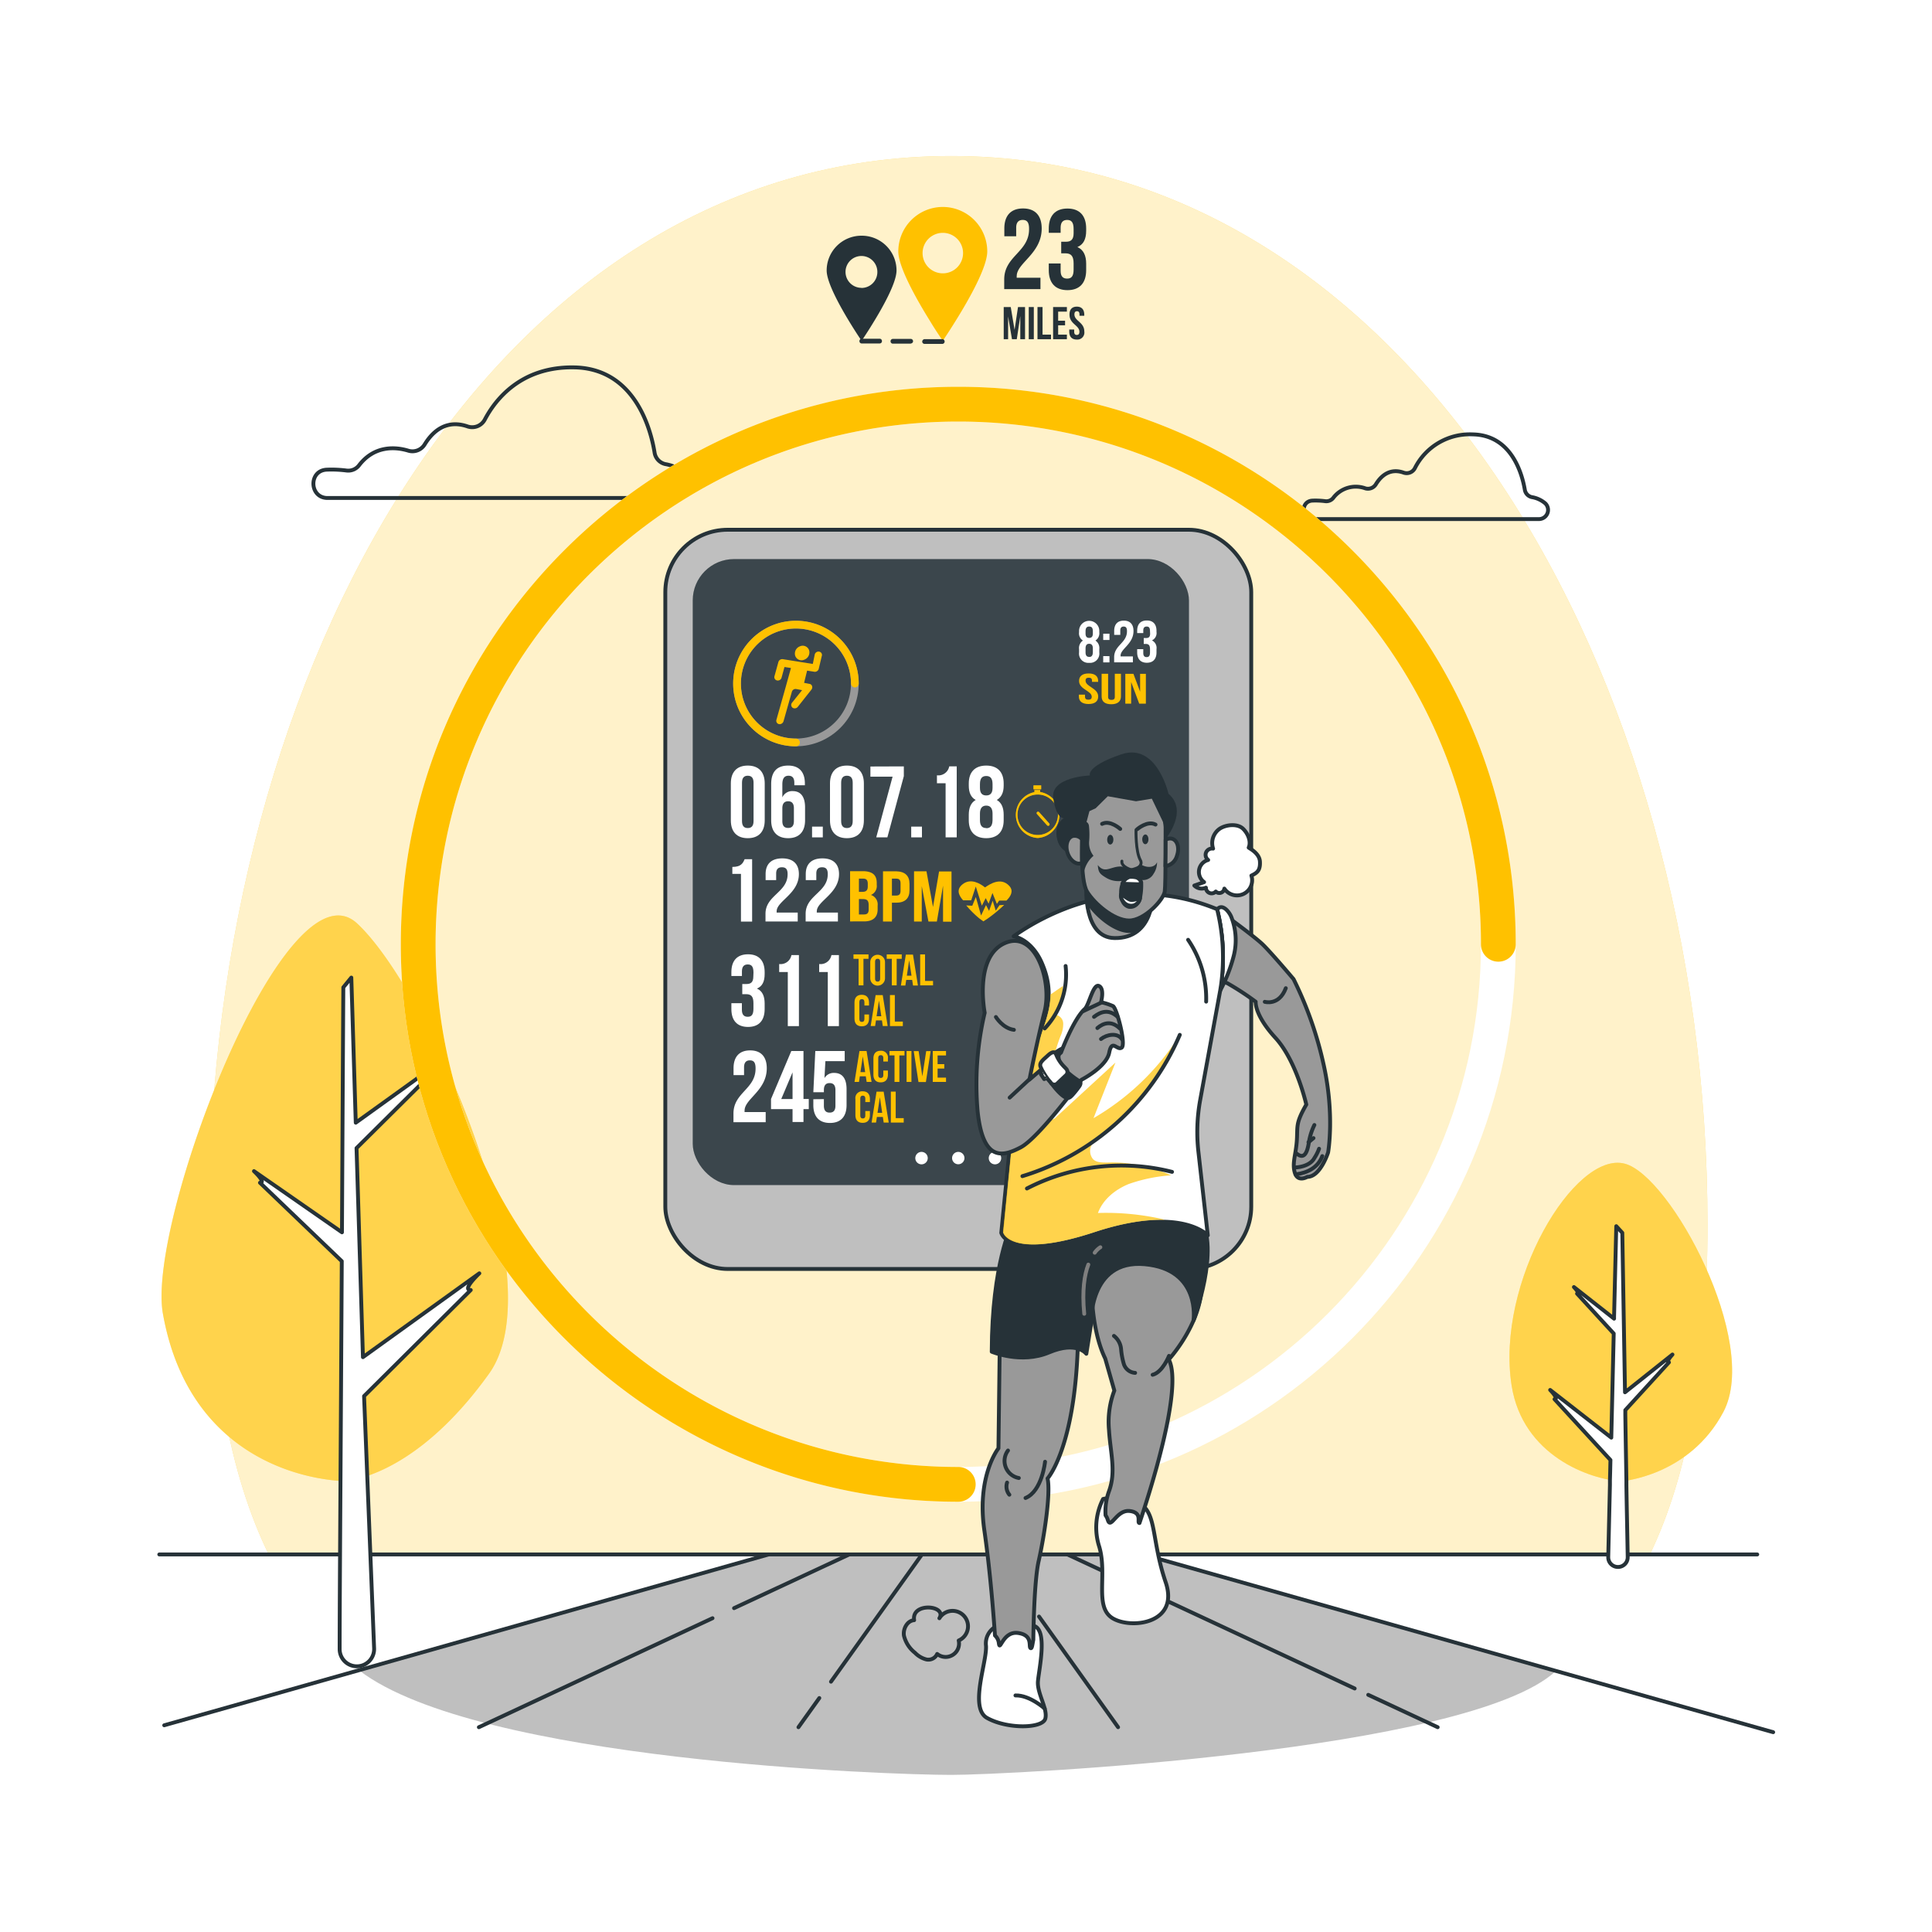 <svg class="animated" id="freepik_stories-fitness-tracker" xmlns="http://www.w3.org/2000/svg" viewBox="0 0 500 500" version="1.1" xmlns:xlink="http://www.w3.org/1999/xlink" xmlns:svgjs="http://svgjs.com/svgjs"><style>svg#freepik_stories-fitness-tracker:not(.animated) .animable {opacity: 0;}svg#freepik_stories-fitness-tracker.animated #freepik--Device--inject-70 {animation: 1.5s Infinite  linear heartbeat;animation-delay: 0s;}svg#freepik_stories-fitness-tracker.animated #freepik--Character--inject-70 {animation: 1.5s Infinite  linear floating;animation-delay: 0s;}            @keyframes heartbeat {                0% {                    transform: scale(1);                }                10% {                    transform: scale(1.1);                }                30% {                    transform: scale(1);                }                40% {                    transform: scale(1);                }                50% {                    transform: scale(1.1);                }                60% {                    transform: scale(1);                }                100% {                    transform: scale(1);                }            }                    @keyframes floating {                0% {                    opacity: 1;                    transform: translateY(0px);                }                50% {                    transform: translateY(-10px);                }                100% {                    opacity: 1;                    transform: translateY(0px);                }            }        </style><g id="freepik--background-simple--inject-70" class="animable" style="transform-origin: 248px 221.335px;"><g id="el1oq4ej0x8fa"><path d="M441.9,316.91c0,37.44-5.11,65-14.92,85.38H69.55c-10.08-20.64-15.45-48.74-15.45-87,0-142.69,73.72-274.91,192.09-274.91S441.9,174.22,441.9,316.91Z" style="fill: #FFC100; opacity: 0.7; transform-origin: 248px 221.335px;" class="animable" id="elu8fxbu0crst"></path></g><g id="elkhic8s1e9f"><path d="M441.9,316.91c0,37.44-5.11,65-14.92,85.38H69.55c-10.08-20.64-15.45-48.74-15.45-87,0-142.69,73.72-274.91,192.09-274.91S441.9,174.22,441.9,316.91Z" style="fill: rgb(255, 255, 255); opacity: 0.7; transform-origin: 248px 221.335px;" class="animable" id="elv1hkza9sgnp"></path></g></g><g id="freepik--Device--inject-70" class="animable animator-active" style="transform-origin: 248px 232.755px;"><rect x="172.18" y="137.1" width="151.64" height="191.31" rx="16.14" style="fill: rgb(191, 191, 191); stroke: rgb(38, 50, 56); stroke-miterlimit: 10; transform-origin: 248px 232.755px;" id="elqtmfb2931up" class="animable"></rect><rect x="179.28" y="144.69" width="128.42" height="162.01" rx="10.69" style="fill: rgb(38, 50, 56); transform-origin: 243.49px 225.695px;" id="eln80wy7b5kyk" class="animable"></rect><g id="elhg4v8s72elk"><rect x="179.28" y="144.69" width="128.42" height="162.01" rx="10.69" style="fill: rgb(255, 255, 255); opacity: 0.1; transform-origin: 243.49px 225.695px;" class="animable" id="elsyis01y3pxk"></rect></g><path d="M212.08,168.66a1,1,0,0,0-1.22.7l-.51,2.47-7.76-1.24a1.05,1.05,0,0,0-1.14.72l-1,3.63a.87.87,0,0,0,.61,1.15,1,1,0,0,0,1.21-.71l.75-2.76,1.68.26-1.36,4.9h0l-2.4,8.5a.87.87,0,0,0,.66,1.12.94.94,0,0,0,.55-.06,1.05,1.05,0,0,0,.63-.7l2.08-7.34h0l.06-.21a1,1,0,0,1,1.09-.78h0l1.57.3L205,181.83a.92.92,0,0,0,.12,1.33,1,1,0,0,0,1.35-.23l3.52-4.45a1,1,0,0,0,.18-.91.84.84,0,0,0-.66-.58l-1.41-.27.78-3.16,1.86.29a.92.92,0,0,0,.52-.06,1,1,0,0,0,.62-.66l.79-3.32A.87.87,0,0,0,212.08,168.66Z" style="fill: #FFC100; transform-origin: 206.561px 178.022px;" id="ele6z091khh4" class="animable"></path><path d="M208.16,170.72a2,2,0,0,0,1.23-2.45,1.74,1.74,0,0,0-2.37-1,2,2,0,0,0-1.22,2.45A1.73,1.73,0,0,0,208.16,170.72Z" style="fill: #FFC100; transform-origin: 207.595px 168.995px;" id="elej2h313l2n" class="animable"></path><circle cx="205.99" cy="176.9" r="15.24" style="fill: none; stroke: rgb(153, 153, 153); stroke-miterlimit: 10; stroke-width: 2px; transform-origin: 205.99px 176.9px;" id="el0t7o3u5clqy" class="animable"></circle><path d="M206,192.15a15.25,15.25,0,1,1,15.24-15.25" style="fill: none; stroke: #FFC100; stroke-linecap: round; stroke-linejoin: round; stroke-width: 2px; transform-origin: 205.99px 176.9px;" id="elrilipl9gh5g" class="animable"></path><path d="M271.26,213.71a.36.36,0,0,1-.27-.12l-2.61-2.91a.36.36,0,1,1,.54-.49l2.61,2.91a.36.36,0,0,1,0,.51A.33.33,0,0,1,271.26,213.71Z" style="fill: #FFC100; transform-origin: 269.961px 211.891px;" id="eltku8x87ll9n" class="animable"></path><path d="M269.2,204.93v-.46h-1.49V205a6,6,0,0,0,.86,11.87,6,6,0,0,0,.63-11.9Zm-.63,11.17a5.24,5.24,0,1,1,5.23-5.24A5.25,5.25,0,0,1,268.57,216.1Z" style="fill: #FFC100; transform-origin: 268.543px 210.67px;" id="el6zaxyombuud" class="animable"></path><rect x="267.47" y="203.26" width="1.98" height="1.01" style="fill: #FFC100; transform-origin: 268.46px 203.765px;" id="elk2v4x12w1s" class="animable"></rect><g id="elt4lfndn0ir"><g style="opacity: 0.6; transform-origin: 268.543px 210.065px;" class="animable" id="elljbi0gxswq"><path d="M271.26,213.71a.36.36,0,0,1-.27-.12l-2.61-2.91a.36.36,0,1,1,.54-.49l2.61,2.91a.36.36,0,0,1,0,.51A.33.33,0,0,1,271.26,213.71Z" style="fill: #FFC100; transform-origin: 269.961px 211.891px;" id="eljmc98hxgeum" class="animable"></path><path d="M269.2,204.93v-.46h-1.49V205a6,6,0,0,0,.86,11.87,6,6,0,0,0,.63-11.9Zm-.63,11.17a5.24,5.24,0,1,1,5.23-5.24A5.25,5.25,0,0,1,268.57,216.1Z" style="fill: #FFC100; transform-origin: 268.543px 210.67px;" id="eld0ukck5cae" class="animable"></path><rect x="267.47" y="203.26" width="1.98" height="1.01" style="fill: #FFC100; transform-origin: 268.46px 203.765px;" id="elct31ou595b" class="animable"></rect></g></g><path d="M194.06,274.42c-.92,0-1.5.5-1.5,1.82v2h-2.72v-1.78c0-2.94,1.47-4.62,4.3-4.62s4.3,1.68,4.3,4.62c0,5.77-5.74,7.93-5.74,10.94a2.61,2.61,0,0,0,0,.4h5.46v2.62h-8.34v-2.25c0-5.41,5.72-6.3,5.72-11.61C195.56,274.87,195,274.42,194.06,274.42Z" style="fill: rgb(255, 255, 255); transform-origin: 194.13px 281.13px;" id="elhmjk0xi2qp" class="animable"></path><path d="M199.54,284.42,204.79,272h3.15v12.41h1.37v2.63h-1.37v3.33h-2.83v-3.33h-5.57Zm5.57,0v-6.9l-2.92,6.9Z" style="fill: rgb(255, 255, 255); transform-origin: 204.425px 281.185px;" id="ely4q3tu71o69" class="animable"></path><path d="M213.22,284.45v1.71c0,1.31.57,1.78,1.49,1.78s1.5-.47,1.5-1.78v-4.05c0-1.31-.58-1.81-1.5-1.81s-1.49.5-1.49,1.81v.56h-2.73L211,272h7.61v2.62h-5l-.24,4.39a2.76,2.76,0,0,1,2.52-1.34c2.13,0,3.2,1.49,3.2,4.2V286c0,2.94-1.47,4.62-4.3,4.62s-4.3-1.68-4.3-4.62v-1.52Z" style="fill: rgb(255, 255, 255); transform-origin: 214.79px 281.31px;" id="eln3s69vm20qb" class="animable"></path><path d="M225.56,280h-1.27l-.22-1.45h-1.55l-.21,1.45h-1.16l1.28-8h1.84Zm-2.88-2.54h1.22l-.61-4.05Z" style="fill: #FFC100; transform-origin: 223.355px 276px;" id="ell3mkionqnnk" class="animable"></path><path d="M229.79,277.05v1.06c0,1.28-.64,2-1.88,2s-1.87-.74-1.87-2v-4.17c0-1.28.64-2,1.87-2a1.75,1.75,0,0,1,1.88,2v.78H228.6v-.86c0-.57-.25-.78-.65-.78s-.66.21-.66.78v4.33c0,.57.26.78.66.78s.65-.21.65-.78v-1.14Z" style="fill: #FFC100; transform-origin: 227.924px 276.022px;" id="el05mro8jr9l78" class="animable"></path><path d="M230.19,272h3.89v1.15h-1.32V280H231.5v-6.86h-1.31Z" style="fill: #FFC100; transform-origin: 232.135px 276px;" id="elnuq6h3iic1" class="animable"></path><path d="M234.62,272h1.26v8h-1.26Z" style="fill: #FFC100; transform-origin: 235.25px 276px;" id="elpk2wqb9b3bs" class="animable"></path><path d="M238.7,278.56l1-6.54h1.15l-1.23,8H237.7l-1.23-8h1.27Z" style="fill: #FFC100; transform-origin: 238.66px 276.02px;" id="ela08cmrsom1n" class="animable"></path><path d="M242.65,275.4h1.73v1.14h-1.73v2.35h2.18V280H241.4v-8h3.43v1.15h-2.18Z" style="fill: #FFC100; transform-origin: 243.115px 276px;" id="ela5ctzx6ufw" class="animable"></path><path d="M225.13,287.53v1.06c0,1.29-.64,2-1.87,2s-1.88-.73-1.88-2v-4.16a1.75,1.75,0,0,1,1.88-2c1.23,0,1.87.73,1.87,2v.78h-1.19v-.86c0-.57-.25-.79-.65-.79s-.65.22-.65.79v4.32c0,.58.25.78.65.78s.65-.2.65-.78v-1.14Z" style="fill: #FFC100; transform-origin: 223.246px 286.507px;" id="elznvw2y7kn6" class="animable"></path><path d="M230,290.52H228.7l-.22-1.46h-1.54l-.22,1.46h-1.15l1.28-8h1.84ZM227.1,288h1.21l-.6-4.05Z" style="fill: #FFC100; transform-origin: 227.785px 286.52px;" id="elh0o1ppi71jp" class="animable"></path><path d="M230.55,282.51h1.26v6.86h2.07v1.15h-3.33Z" style="fill: #FFC100; transform-origin: 232.215px 286.515px;" id="el9eptv8ygm99" class="animable"></path><path d="M258.67,234.26l1.21-.07a35.83,35.83,0,0,1-4.28,3.54l-1.11.72h0l-1.08-.79a27.1,27.1,0,0,1-3.35-3.34l1.56.09.92-2.27,1.36,4.8,1.27-2.71.8,1.51.93-2.64.8,2.58Z" style="fill: #FFC100; transform-origin: 254.97px 235.295px;" id="el6ewl4z4qqdi" class="animable"></path><path d="M260.47,233.07h-1.89l-.59.86-1.14-2.83-1,2.76-.75-1.43-1,1.95-1.57-4.95L251.35,233h-2.11c-1.29-1.47-1.73-2.92-.06-4.2,2.1-1.61,4.52-.11,5.75.86,1.29-.9,4.13-2.75,6.31-.35C262.33,230.56,261.67,231.87,260.47,233.07Z" style="fill: #FFC100; transform-origin: 254.943px 231.235px;" id="el70xcdspzlf" class="animable"></path><path d="M189.53,224.36c2.23,0,2.73-.94,3.18-2h1.94v16.15h-2.89V226.16h-2.23Z" style="fill: rgb(255, 255, 255); transform-origin: 192.09px 230.435px;" id="elxtqylpsyonj" class="animable"></path><path d="M202.36,224.45c-.91,0-1.49.44-1.49,1.6v1.73h-2.73v-1.57c0-2.59,1.47-4.06,4.3-4.06s4.31,1.47,4.31,4.06c0,5.07-5.75,7-5.75,9.62a1.31,1.31,0,0,0,0,.34h5.45v2.31h-8.34v-2c0-4.76,5.72-5.54,5.72-10.2C203.86,224.85,203.28,224.45,202.36,224.45Z" style="fill: rgb(255, 255, 255); transform-origin: 202.43px 230.315px;" id="elp1qn7wdwrz" class="animable"></path><path d="M212.75,224.45c-.91,0-1.49.44-1.49,1.6v1.73h-2.73v-1.57c0-2.59,1.47-4.06,4.3-4.06s4.31,1.47,4.31,4.06c0,5.07-5.75,7-5.75,9.62a1.31,1.31,0,0,0,0,.34h5.46v2.31h-8.35v-2c0-4.76,5.72-5.54,5.72-10.2C214.25,224.85,213.67,224.45,212.75,224.45Z" style="fill: rgb(255, 255, 255); transform-origin: 212.82px 230.315px;" id="elpd0mqwcaftk" class="animable"></path><path d="M226.9,228.51V229a2.5,2.5,0,0,1-1.5,2.61,2.58,2.58,0,0,1,1.73,2.77v1c0,2-1.2,3.08-3.52,3.08H220v-13h3.5C225.87,225.54,226.9,226.52,226.9,228.51Zm-4.61-1.12v3.42h.9c.87,0,1.39-.33,1.39-1.37v-.72c0-.93-.36-1.33-1.18-1.33Zm0,5.27v4h1.32c.78,0,1.2-.32,1.2-1.28v-1.13c0-1.2-.44-1.57-1.49-1.57Z" style="fill: #FFC100; transform-origin: 223.575px 231.96px;" id="elnev3k9xlg1s" class="animable"></path><path d="M235.38,228.74v1.68c0,2.07-1.14,3.2-3.46,3.2h-1.09v4.87h-2.31v-13h3.4C234.24,225.54,235.38,226.67,235.38,228.74Zm-4.55-1.35v4.38h1.09c.74,0,1.14-.3,1.14-1.22v-1.94c0-.93-.4-1.22-1.14-1.22Z" style="fill: #FFC100; transform-origin: 231.95px 231.99px;" id="eli0xegxju1c8" class="animable"></path><path d="M241.46,234.73l1.57-9.19h3.22v13h-2.19V229.2l-1.6,9.29h-2.18l-1.73-9.16v9.16h-2v-13h3.22Z" style="fill: #FFC100; transform-origin: 241.4px 232.015px;" id="eljt3vwisk2" class="animable"></path><path d="M195,251.7c0-1.66-.57-2.1-1.49-2.1s-1.5.5-1.5,1.81v1.18h-2.73v-1c0-2.94,1.47-4.62,4.31-4.62s4.3,1.68,4.3,4.62v.48c0,2-.63,3.2-2,3.77,1.44.63,2,2,2,3.86v1.45c0,2.94-1.47,4.62-4.3,4.62s-4.31-1.68-4.31-4.62v-1.53H192v1.71c0,1.31.58,1.81,1.5,1.81s1.49-.44,1.49-2.07v-1.45c0-1.7-.57-2.33-1.89-2.33h-1v-2.63h1.13c1.08,0,1.73-.47,1.73-1.94Z" style="fill: rgb(255, 255, 255); transform-origin: 193.585px 256.37px;" id="elvun5o0xj8fi" class="animable"></path><path d="M201.65,249.49a2.85,2.85,0,0,0,3.17-2.31h1.94v18.38h-2.88v-14h-2.23Z" style="fill: rgb(255, 255, 255); transform-origin: 204.205px 256.37px;" id="el52uuy1z4t3o" class="animable"></path><path d="M212,249.49a2.85,2.85,0,0,0,3.17-2.31h1.94v18.38h-2.88v-14H212Z" style="fill: rgb(255, 255, 255); transform-origin: 214.555px 256.37px;" id="elradbk7vg1de" class="animable"></path><path d="M220.88,247h3.89v1.14h-1.31v6.87H222.2v-6.87h-1.32Z" style="fill: #FFC100; transform-origin: 222.825px 251.005px;" id="elhhrjv71b194" class="animable"></path><path d="M225.22,249a1.91,1.91,0,1,1,3.82,0v4.17a1.91,1.91,0,1,1-3.82,0Zm1.25,4.25c0,.57.26.79.66.79s.65-.22.65-.79v-4.33c0-.57-.25-.79-.65-.79s-.66.22-.66.79Z" style="fill: #FFC100; transform-origin: 227.13px 251.085px;" id="elnzh0z98wpc7" class="animable"></path><path d="M229.48,247h3.89v1.14h-1.31v6.87H230.8v-6.87h-1.32Z" style="fill: #FFC100; transform-origin: 231.425px 251.005px;" id="elaig3pj4wmdo" class="animable"></path><path d="M237.56,255.05h-1.27l-.22-1.45h-1.54l-.22,1.45h-1.16l1.28-8h1.85Zm-2.87-2.54h1.21l-.61-4Z" style="fill: #FFC100; transform-origin: 235.355px 251.05px;" id="el7gcim92b0l" class="animable"></path><path d="M238.14,247h1.26v6.87h2.07v1.14h-3.33Z" style="fill: #FFC100; transform-origin: 239.805px 251.005px;" id="elq8ko9jpq1u" class="animable"></path><path d="M224.9,262.55v1.06c0,1.28-.64,2-1.88,2s-1.88-.74-1.88-2v-4.16c0-1.28.64-2,1.88-2s1.88.74,1.88,2v.77h-1.19v-.85c0-.58-.25-.79-.66-.79s-.65.21-.65.79v4.32c0,.57.25.78.65.78s.66-.21.66-.78v-1.14Z" style="fill: #FFC100; transform-origin: 223.02px 261.53px;" id="elxunsg7v6wic" class="animable"></path><path d="M229.73,265.54h-1.27l-.21-1.46H226.7l-.22,1.46h-1.15l1.28-8h1.84ZM226.86,263h1.22l-.61-4.05Z" style="fill: #FFC100; transform-origin: 227.53px 261.54px;" id="elpqm623nje4k" class="animable"></path><path d="M230.32,257.52h1.26v6.87h2.07v1.15h-3.33Z" style="fill: #FFC100; transform-origin: 231.985px 261.53px;" id="elgnbmvx57abd" class="animable"></path><path d="M189.14,202.75c0-2.94,1.55-4.62,4.38-4.62s4.39,1.68,4.39,4.62v9.55c0,2.94-1.55,4.62-4.39,4.62s-4.38-1.68-4.38-4.62Zm2.89,9.74c0,1.31.57,1.81,1.49,1.81s1.5-.5,1.5-1.81v-9.92c0-1.32-.58-1.81-1.5-1.81s-1.49.49-1.49,1.81Z" style="fill: rgb(255, 255, 255); transform-origin: 193.525px 207.525px;" id="elpd8fzq2udwg" class="animable"></path><path d="M199.58,202.91c0-3.1,1.42-4.78,4.41-4.78,2.84,0,4.31,1.68,4.31,4.62v.47h-2.73v-.65c0-1.32-.58-1.81-1.5-1.81s-1.6.49-1.6,2.25v3.36a2.75,2.75,0,0,1,2.68-1.63c2.12,0,3.2,1.5,3.2,4.2v3.36c0,2.94-1.55,4.62-4.38,4.62s-4.39-1.68-4.39-4.62Zm2.89,6.27v3.31c0,1.31.58,1.78,1.5,1.78s1.49-.47,1.49-1.78v-3.31c0-1.31-.58-1.81-1.49-1.81S202.47,207.87,202.47,209.18Z" style="fill: rgb(255, 255, 255); transform-origin: 203.965px 207.525px;" id="elw3dtvyi5ni" class="animable"></path><path d="M212.94,213.93v2.78h-2.78v-2.78Z" style="fill: rgb(255, 255, 255); transform-origin: 211.55px 215.32px;" id="eljkvspw6vwvs" class="animable"></path><path d="M214.8,202.75c0-2.94,1.55-4.62,4.38-4.62s4.39,1.68,4.39,4.62v9.55c0,2.94-1.55,4.62-4.39,4.62s-4.38-1.68-4.38-4.62Zm2.89,9.74c0,1.31.58,1.81,1.49,1.81s1.5-.5,1.5-1.81v-9.92c0-1.32-.58-1.81-1.5-1.81s-1.49.49-1.49,1.81Z" style="fill: rgb(255, 255, 255); transform-origin: 219.185px 207.525px;" id="el2c8k15wme34" class="animable"></path><path d="M233.91,198.34v2.52l-4.26,15.85h-2.88L231,201h-5.74v-2.63Z" style="fill: rgb(255, 255, 255); transform-origin: 229.585px 207.525px;" id="els8rpi80932g" class="animable"></path><path d="M238.6,213.93v2.78h-2.78v-2.78Z" style="fill: rgb(255, 255, 255); transform-origin: 237.21px 215.32px;" id="el0n0r0tmqdw" class="animable"></path><path d="M242.48,200.65a2.86,2.86,0,0,0,3.18-2.31h1.94v18.37h-2.88v-14h-2.24Z" style="fill: rgb(255, 255, 255); transform-origin: 245.04px 207.525px;" id="el3jopt5ijxk5" class="animable"></path><path d="M255.24,216.92c-2.92,0-4.52-1.68-4.52-4.62v-1.44c0-1.76.53-3.12,1.79-3.83-1.21-.66-1.79-1.89-1.79-3.7v-.58c0-2.94,1.6-4.62,4.52-4.62s4.51,1.68,4.51,4.62v.58c0,1.81-.6,3-1.78,3.7,1.26.71,1.78,2.07,1.78,3.83v1.44C259.75,215.24,258.15,216.92,255.24,216.92Zm-1.63-13c0,1.47.68,1.94,1.63,1.94s1.63-.47,1.63-1.94v-1c0-1.65-.71-2.09-1.63-2.09s-1.63.44-1.63,2.09Zm1.63,10.42c.92,0,1.6-.45,1.63-2.08v-1.7c0-1.44-.61-2.07-1.63-2.07s-1.63.63-1.63,2.07v1.7C253.61,213.85,254.32,214.3,255.24,214.3Z" style="fill: rgb(255, 255, 255); transform-origin: 255.235px 207.525px;" id="elcunlxkhw2b" class="animable"></path><path d="M281.88,171.54a2.4,2.4,0,0,1-2.62-2.68V168a2.35,2.35,0,0,1,1-2.23,2.19,2.19,0,0,1-1-2.15v-.33a2.62,2.62,0,1,1,5.24,0v.33a2.24,2.24,0,0,1-1,2.15,2.36,2.36,0,0,1,1,2.23v.84A2.4,2.4,0,0,1,281.88,171.54Zm-.94-7.58c0,.86.39,1.13.94,1.13s.95-.27.95-1.13v-.59c0-1-.41-1.22-.95-1.22s-.94.26-.94,1.22Zm.94,6.06c.54,0,.93-.26.95-1.21v-1c0-.84-.35-1.2-.95-1.2s-.94.36-.94,1.2v1C280.94,169.76,281.35,170,281.88,170Z" style="fill: rgb(255, 255, 255); transform-origin: 281.88px 166.107px;" id="el5p51jj682m3" class="animable"></path><path d="M287.13,164v1.62h-1.62V164Zm0,5.81v1.62h-1.62V169.8Z" style="fill: rgb(255, 255, 255); transform-origin: 286.32px 167.715px;" id="elt3n5bf4ybm" class="animable"></path><path d="M290.8,162.15c-.53,0-.87.29-.87,1v1.15h-1.58v-1c0-1.71.85-2.68,2.5-2.68s2.5,1,2.5,2.68c0,3.35-3.34,4.6-3.34,6.36a1.62,1.62,0,0,0,0,.22h3.18v1.53h-4.85v-1.31c0-3.14,3.32-3.66,3.32-6.74C291.67,162.41,291.34,162.15,290.8,162.15Z" style="fill: rgb(255, 255, 255); transform-origin: 290.845px 166.015px;" id="elr497nfwnj0p" class="animable"></path><path d="M297.62,163.37c0-1-.34-1.22-.87-1.22s-.87.29-.87,1v.69H294.3v-.58c0-1.71.85-2.68,2.5-2.68s2.5,1,2.5,2.68v.27a2.08,2.08,0,0,1-1.18,2.2A2.17,2.17,0,0,1,299.3,168v.84c0,1.7-.86,2.68-2.5,2.68s-2.5-1-2.5-2.68V168h1.58v1c0,.77.34,1.06.87,1.06s.87-.26.87-1.21V168c0-1-.34-1.35-1.1-1.35H296v-1.53h.65c.63,0,1-.27,1-1.13Z" style="fill: rgb(255, 255, 255); transform-origin: 296.812px 166.05px;" id="ely144zgtmmg" class="animable"></path><path d="M281.73,174.29c1.63,0,2.47.7,2.47,1.94v.24h-1.59v-.32c0-.55-.3-.76-.84-.76s-.83.21-.83.76c0,1.6,3.27,1.89,3.27,4.1,0,1.24-.85,1.95-2.5,1.95s-2.5-.71-2.5-1.95v-.47h1.59v.55c0,.55.33.75.87.75s.87-.2.87-.75c0-1.59-3.28-1.89-3.28-4.1C279.26,175,280.1,174.29,281.73,174.29Z" style="fill: #FFC100; transform-origin: 281.71px 178.245px;" id="elptgtc0er93" class="animable"></path><path d="M286.78,174.38v6c0,.55.33.75.87.75s.86-.2.86-.75v-6h1.59v5.88c0,1.24-.85,2-2.5,2s-2.5-.71-2.5-2v-5.88Z" style="fill: #FFC100; transform-origin: 287.6px 178.32px;" id="elzti5ndsdng" class="animable"></path><path d="M292.74,176.51v5.6h-1.51v-7.73h2.1l1.73,4.62v-4.62h1.49v7.73h-1.72Z" style="fill: #FFC100; transform-origin: 293.89px 178.245px;" id="ell0xhlk30cxa" class="animable"></path><path d="M240.1,299.71a1.61,1.61,0,1,1-1.61-1.6A1.61,1.61,0,0,1,240.1,299.71Z" style="fill: rgb(255, 255, 255); transform-origin: 238.49px 299.72px;" id="eldbqrhvs84nt" class="animable"></path><path d="M249.6,299.71a1.6,1.6,0,1,1-1.6-1.6A1.6,1.6,0,0,1,249.6,299.71Z" style="fill: rgb(255, 255, 255); transform-origin: 248px 299.71px;" id="elzlfzrkmyk39" class="animable"></path><path d="M259.11,299.71a1.61,1.61,0,1,1-1.61-1.6A1.61,1.61,0,0,1,259.11,299.71Z" style="fill: rgb(255, 255, 255); transform-origin: 257.5px 299.72px;" id="el5bbtkp1hvnm" class="animable"></path></g><g id="freepik--Clouds--inject-70" class="animable" style="transform-origin: 240.874px 114.707px;"><path d="M339.77,134.34h58.48a2.37,2.37,0,0,0,1.69-4.05,7.22,7.22,0,0,0-3.53-1.64,2.34,2.34,0,0,1-1.79-1.91c-.68-4-3.37-14.11-13.45-14.32a15.91,15.91,0,0,0-15,8.74,2.39,2.39,0,0,1-2.92,1.16c-1.89-.68-4.8-.83-7.17,3a2.4,2.4,0,0,1-2.72,1.07,7.29,7.29,0,0,0-8.27,2.41,2.29,2.29,0,0,1-2.09.91,19.86,19.86,0,0,0-3.36-.15C336.55,129.72,336.71,134.34,339.77,134.34Z" style="fill: none; stroke: rgb(38, 50, 56); stroke-linecap: round; stroke-linejoin: round; transform-origin: 369.018px 123.37px;" id="elgeu9zezsmgc" class="animable"></path><path d="M84.78,128.88H175c3.26,0,5-4,2.62-6.24a11.4,11.4,0,0,0-5.44-2.53,3.6,3.6,0,0,1-2.77-2.94c-1-6.26-5.2-21.77-20.75-22.09-13.92-.28-20.54,8.46-23.18,13.48a3.69,3.69,0,0,1-4.51,1.79c-2.91-1-7.4-1.27-11.06,4.66a3.7,3.7,0,0,1-4.19,1.64c-3.26-1-8.74-1.47-12.76,3.72a3.53,3.53,0,0,1-3.23,1.41,30.67,30.67,0,0,0-5.17-.23C79.8,121.77,80.05,128.88,84.78,128.88Z" style="fill: none; stroke: rgb(38, 50, 56); stroke-linecap: round; stroke-linejoin: round; transform-origin: 129.917px 111.977px;" id="elsyk69g42dg" class="animable"></path></g><g id="freepik--Floor--inject-70" class="animable" style="transform-origin: 250.06px 430.795px;"><path d="M402.68,432.44c-22.67,21-141.48,26.9-156.49,26.9-15.88,0-122.34-3.57-153.12-26.95l-.16-.14,106-30h96.86Z" style="fill: rgb(191, 191, 191); transform-origin: 247.795px 430.795px;" id="elfwrvzwux2y" class="animable"></path><line x1="350.59" y1="436.98" x2="276.22" y2="402.28" style="fill: none; stroke: rgb(38, 50, 56); stroke-linecap: round; stroke-linejoin: round; transform-origin: 313.405px 419.63px;" id="elany8mi9klei" class="animable"></line><line x1="372.07" y1="447" x2="354.1" y2="438.62" style="fill: none; stroke: rgb(38, 50, 56); stroke-linecap: round; stroke-linejoin: round; transform-origin: 363.085px 442.81px;" id="elpwn3rrg53bm" class="animable"></line><line x1="266.73" y1="415.33" x2="257.41" y2="402.29" style="fill: none; stroke: rgb(38, 50, 56); stroke-linecap: round; stroke-linejoin: round; transform-origin: 262.07px 408.81px;" id="elhhpvl8ohapi" class="animable"></line><line x1="289.36" y1="447" x2="268.9" y2="418.36" style="fill: none; stroke: rgb(38, 50, 56); stroke-linecap: round; stroke-linejoin: round; transform-origin: 279.13px 432.68px;" id="el5redy34tuxd" class="animable"></line><line x1="215.06" y1="435.22" x2="238.59" y2="402.29" style="fill: none; stroke: rgb(38, 50, 56); stroke-linecap: round; stroke-linejoin: round; transform-origin: 226.825px 418.755px;" id="el1xqqm4pz16w" class="animable"></line><line x1="206.64" y1="447" x2="212.04" y2="439.45" style="fill: none; stroke: rgb(38, 50, 56); stroke-linecap: round; stroke-linejoin: round; transform-origin: 209.34px 443.225px;" id="eltr7d03ibh1" class="animable"></line><line x1="189.97" y1="416.19" x2="219.77" y2="402.29" style="fill: none; stroke: rgb(38, 50, 56); stroke-linecap: round; stroke-linejoin: round; transform-origin: 204.87px 409.24px;" id="elkhr4noi1zid" class="animable"></line><line x1="123.93" y1="447" x2="184.4" y2="418.79" style="fill: none; stroke: rgb(38, 50, 56); stroke-linecap: round; stroke-linejoin: round; transform-origin: 154.165px 432.895px;" id="ell0twg5xl07b" class="animable"></line><polyline points="42.5 446.5 92.91 432.25 198.93 402.29" style="fill: none; stroke: rgb(38, 50, 56); stroke-linecap: round; stroke-linejoin: round; transform-origin: 120.715px 424.395px;" id="elnfifpncq6md" class="animable"></polyline><polyline points="454.78 402.29 426.98 402.29 426.58 402.29 384.95 402.29 379.98 402.29 295.79 402.29 295.64 402.29 295.05 402.29 276.24 402.29 257.41 402.29 238.59 402.29 219.77 402.29 200.96 402.29 198.93 402.29 69.55 402.29 69.45 402.29 41.22 402.29" style="fill: none; stroke: rgb(38, 50, 56); stroke-linecap: round; stroke-linejoin: round; transform-origin: 248px 402.29px;" id="el3dx3uinvy83" class="animable"></polyline><polyline points="295.79 402.29 402.68 432.44 458.9 448.29" style="fill: none; stroke: rgb(38, 50, 56); stroke-linecap: round; stroke-linejoin: round; transform-origin: 377.345px 425.29px;" id="eloq1flyiv4ya" class="animable"></polyline></g><g id="freepik--Trees--inject-70" class="animable" style="transform-origin: 245.042px 334.082px;"><path d="M419.6,383.35s17.64-1.27,26.44-18c9.5-18.09-13.67-61-25.51-64.18-13-3.5-33.52,30.78-29.32,57.43C394.09,376.76,411.45,382.88,419.6,383.35Z" style="fill: #FFC100; transform-origin: 419.463px 342.136px;" id="elpbd8dhuqe7" class="animable"></path><g id="eli0s0uy5ndx"><path d="M419.6,383.35s17.64-1.27,26.44-18c9.5-18.09-13.67-61-25.51-64.18-13-3.5-33.52,30.78-29.32,57.43C394.09,376.76,411.45,382.88,419.6,383.35Z" style="fill: rgb(255, 255, 255); opacity: 0.3; transform-origin: 419.463px 342.136px;" class="animable" id="eldpswg3ktc0i"></path></g><path d="M431.92,352.58l-11.29,12.36c0,.43,0,.85,0,1.28.08,5.52.19,11.23.28,17,0,.37,0,.75,0,1.12.06,4.49.27,14.07.34,18.64a2.51,2.51,0,0,1-2.5,2.55h0a2.51,2.51,0,0,1-2.54-2.58l.44-18.64,0-1.27.06-2.08.07-3.11-14.47-15.74c1.16,0-.92-2.18-1.13-2.39L417,372.06l.63-26.94-9.49-10.33c.82,0-.66-1.54-.81-1.7l10.39,8.18v-.51l.57-23.42,1.56,1.71s.31,18.32.7,41.27l12.28-9.77C432.66,350.74,431,352.59,431.92,352.58Z" style="fill: rgb(255, 255, 255); stroke: rgb(38, 50, 56); stroke-linecap: round; stroke-linejoin: round; transform-origin: 417.005px 361.435px;" id="elyne2aqdla4t" class="animable"></path><path d="M87.65,383.24a12.47,12.47,0,0,0,3-.13c5.12-.87,19.88-5.26,35.91-27.6,17.38-24.23-15.61-99.24-34.1-116.49S38,316,42.14,339.87C48,373.07,72.53,382,87.65,383.24Z" style="fill: #FFC100; transform-origin: 86.637px 310.101px;" id="elnjnwf1ia87" class="animable"></path><g id="elqq3fpixqcxq"><path d="M87.65,383.24a12.47,12.47,0,0,0,3-.13c5.12-.87,19.88-5.26,35.91-27.6,17.38-24.23-15.61-99.24-34.1-116.49S38,316,42.14,339.87C48,373.07,72.53,382,87.65,383.24Z" style="fill: rgb(255, 255, 255); opacity: 0.3; transform-origin: 86.637px 310.101px;" class="animable" id="el0u9z96fx9bzm"></path></g><path d="M121.83,333.86,94.22,361.31l2.6,65.28a4.47,4.47,0,0,1-4.46,4.65h0a4.45,4.45,0,0,1-4.46-4.47c0-13.22.3-54.08.55-100.38l-21.17-20.3c1.61,0-1.27-2.74-1.55-3L88.5,318.92c.18-35.11.35-63.39.35-63.39L90.92,253l1.15,37.55,19.52-14.05c-.29.27-3.17,3-1.56,3L92.27,297.13l1.66,54.1,30.12-21.69C123.65,329.93,119.52,333.86,121.83,333.86Z" style="fill: rgb(255, 255, 255); stroke: rgb(38, 50, 56); stroke-linecap: round; stroke-linejoin: round; transform-origin: 94.89px 342.12px;" id="elcegjuqoprac" class="animable"></path></g><g id="freepik--Graphics--inject-70" class="animable" style="transform-origin: 248px 221.105px;"><path d="M248,388.65c-79.55,0-144.27-64.72-144.27-144.27S168.45,100.1,248,100.1s144.27,64.72,144.27,144.28S327.55,388.65,248,388.65Zm0-279.55c-74.59,0-135.27,60.69-135.27,135.28S173.41,379.65,248,379.65,383.27,319,383.27,244.38,322.59,109.1,248,109.1Z" style="fill: rgb(255, 255, 255); transform-origin: 248px 244.375px;" id="el7r1w9gc7rwf" class="animable"></path><path d="M248,388.65c-79.55,0-144.27-64.72-144.27-144.27S168.45,100.1,248,100.1s144.27,64.72,144.27,144.28a4.5,4.5,0,0,1-9,0c0-74.59-60.68-135.28-135.27-135.28S112.73,169.79,112.73,244.38,173.41,379.65,248,379.65a4.5,4.5,0,0,1,0,9Z" style="fill: #FFC100; transform-origin: 248px 244.375px;" id="el47ehecrarfe" class="animable"></path><path d="M244,53.56a11.52,11.52,0,0,0-11.52,11.51c0,4,4.67,12.31,8.06,17.77C242.44,86,244,88.18,244,88.18s1.52-2.22,3.44-5.34c3.4-5.46,8.06-13.73,8.06-17.77A11.52,11.52,0,0,0,244,53.56Zm0,17.18a5.24,5.24,0,1,1,5.24-5.24A5.23,5.23,0,0,1,244,70.74Z" style="fill: #FFC100; transform-origin: 243.99px 70.87px;" id="el1ja91b578x3" class="animable"></path><path d="M222.94,61a9,9,0,0,0-9,9c0,3.18,3.66,9.67,6.33,14,1.52,2.46,2.71,4.2,2.71,4.2s1.2-1.74,2.71-4.2c2.66-4.29,6.33-10.78,6.33-14A9,9,0,0,0,222.94,61Zm0,13.49a4.12,4.12,0,1,1,4.12-4.12A4.11,4.11,0,0,1,222.94,74.52Z" style="fill: rgb(38, 50, 56); transform-origin: 222.98px 74.6px;" id="eleqchbm50k5u" class="animable"></path><path d="M243.92,89h0l-4.68,0a.6.6,0,0,1-.57-.62.66.66,0,0,1,.58-.61l4.68,0a.62.62,0,0,1,0,1.23Zm-8.19-.06h-4.68a.59.59,0,0,1-.57-.61.59.59,0,0,1,.57-.62h4.68a.6.6,0,0,1,.57.62A.59.59,0,0,1,235.73,88.89Z" style="fill: rgb(38, 50, 56); transform-origin: 237.475px 88.355px;" id="el0mi9za82edp" class="animable"></path><path d="M227.64,88.89H223a.59.59,0,0,1-.58-.61.6.6,0,0,1,.58-.62h4.68a.6.6,0,0,1,.57.62A.59.59,0,0,1,227.64,88.89Z" style="fill: rgb(38, 50, 56); transform-origin: 225.335px 88.275px;" id="elx53f33x4ty" class="animable"></path><path d="M264.67,56.92c-1,0-1.68.56-1.68,2v2.22h-3.07v-2c0-3.3,1.65-5.19,4.84-5.19s4.83,1.89,4.83,5.19c0,6.49-6.46,8.91-6.46,12.3a2.17,2.17,0,0,0,0,.44h6.14v2.95h-9.38V72.32c0-6.08,6.43-7.08,6.43-13C266.35,57.42,265.7,56.92,264.67,56.92Z" style="fill: rgb(38, 50, 56); transform-origin: 264.74px 64.39px;" id="elyk98saguige" class="animable"></path><path d="M277.85,59.28c0-1.86-.65-2.36-1.68-2.36s-1.68.56-1.68,2v1.33h-3.07V59.16c0-3.3,1.65-5.19,4.84-5.19s4.84,1.89,4.84,5.19v.53c0,2.21-.71,3.6-2.27,4.25,1.62.71,2.27,2.24,2.27,4.33V69.9c0,3.3-1.66,5.19-4.84,5.19s-4.84-1.89-4.84-5.19V68.19h3.07V70.1c0,1.48.65,2,1.68,2s1.68-.5,1.68-2.33V68.19c0-1.92-.65-2.63-2.12-2.63h-1.09v-3h1.27c1.2,0,1.94-.53,1.94-2.18Z" style="fill: rgb(38, 50, 56); transform-origin: 276.26px 64.53px;" id="elqer5o9m5f5a" class="animable"></path><path d="M262.57,85.37l.89-5.91h1.82v8.33h-1.23v-6l-.91,6H261.9l-1-5.89v5.89h-1.14V79.46h1.82Z" style="fill: rgb(38, 50, 56); transform-origin: 262.52px 83.625px;" id="el4z9lbobspno" class="animable"></path><path d="M266.24,79.46h1.31v8.33h-1.31Z" style="fill: rgb(38, 50, 56); transform-origin: 266.895px 83.625px;" id="elxgpvnvv9nif" class="animable"></path><path d="M268.5,79.46h1.31V86.6H272v1.19H268.5Z" style="fill: rgb(38, 50, 56); transform-origin: 270.25px 83.625px;" id="elu7y4nyzpt7e" class="animable"></path><path d="M273.85,83h1.79v1.19h-1.79V86.6h2.26v1.19h-3.57V79.46h3.57v1.19h-2.26Z" style="fill: rgb(38, 50, 56); transform-origin: 274.325px 83.625px;" id="el3wfwitjk40o" class="animable"></path><path d="M278.68,79.36c1.27,0,1.93.77,1.93,2.1v.26h-1.24v-.35c0-.59-.24-.82-.65-.82s-.66.23-.66.82c0,1.72,2.56,2,2.56,4.42a1.82,1.82,0,0,1-1.95,2.09c-1.29,0-1.95-.76-1.95-2.09v-.51H278v.59c0,.6.26.81.67.81s.68-.21.68-.81c0-1.71-2.56-2-2.56-4.41C276.75,80.13,277.41,79.36,278.68,79.36Z" style="fill: rgb(38, 50, 56); transform-origin: 278.681px 83.623px;" id="ellawanys38v9" class="animable"></path></g><g id="freepik--Character--inject-70" class="animable" style="transform-origin: 289.066px 320.751px;"><path d="M258.47,420.61a5,5,0,0,0-3.29,5.35c.25,4.28-4.39,16.05.28,18.65,5.3,2.95,14.36,2.73,15.06.19s-2.16-6.54-1.9-9.68,2.64-13.45-1.17-14.39S258.47,420.61,258.47,420.61Z" style="fill: rgb(255, 255, 255); stroke: rgb(38, 50, 56); stroke-linecap: round; stroke-linejoin: round; transform-origin: 261.999px 433.521px;" id="eli2uirszberp" class="animable"></path><path d="M257.5,423.26a3.19,3.19,0,0,1,1,2c.3,2.36,1-3.21,5-2.64s2.57,3.66,3.24,3.92c.36.14.44-1,.68-2.14.08-5.51.37-16,1.4-20.47,1.42-6.27,3.14-17.48,2.29-21.31,0,0,7.09-7.82,7.85-34.95l-20.22-.25-.34,27.4s-5.71,7.12-3.64,21.3C256.23,406.32,257.12,417.71,257.5,423.26Z" style="fill: rgb(153, 153, 153); stroke: rgb(38, 50, 56); stroke-linecap: round; stroke-linejoin: round; transform-origin: 266.634px 386.986px;" id="ela3ac38a1obr" class="animable"></path><path d="M270.37,442.18s-3.9-3.52-7.57-3.4" style="fill: none; stroke: rgb(38, 50, 56); stroke-linecap: round; stroke-linejoin: round; transform-origin: 266.585px 440.479px;" id="elc00kej9ov9d" class="animable"></path><path d="M285.48,387.93a16.22,16.22,0,0,0-1,12.34c2.16,7.22-1.31,15.49,3.37,18.47s17.5,1.56,13.82-9.27-2.3-17.77-6.62-20.3S285.48,387.93,285.48,387.93Z" style="fill: rgb(255, 255, 255); stroke: rgb(38, 50, 56); stroke-linecap: round; stroke-linejoin: round; transform-origin: 293.014px 403.851px;" id="elz5o68zkcm8" class="animable"></path><path d="M307.78,321.71,292,322.88l-9.48,7.27s-.65,12.9,3.51,21.44l2.36,8.29A22.91,22.91,0,0,0,287,370c.37,6.07,1.89,10.81,0,15.95a15.28,15.28,0,0,0-.88,6.22,3.74,3.74,0,0,1,.57,1.17c.81,2.62,2.22-2.68,5.67-2.29s1.76,3.07,2.54,3.11c2-5.95,11.51-34.8,7.58-42.33,0,0,6.4-6.95,8.1-15.44A19.89,19.89,0,0,0,307.78,321.71Z" style="fill: rgb(153, 153, 153); stroke: rgb(38, 50, 56); stroke-linecap: round; stroke-linejoin: round; transform-origin: 296.723px 357.935px;" id="el51xn8yikqyt" class="animable"></path><path d="M301.74,217s5.89-7.16.66-11.58c0,0-3-13.35-12.22-10.2s-8.12,5.47-8.12,5.47-10.32.35-9.47,5.93,2.79,5.12,2.79,5.12-2.8,1.29-1.77,5.54,5.64,3.9,5.64,3.9Z" style="fill: rgb(38, 50, 56); transform-origin: 288.553px 207.963px;" id="elm4g78wfonk" class="animable"></path><path d="M317.61,254.44a71.94,71.94,0,0,1,7.36,4.81s-.38,3.36,5.1,9.33,8,17.28,8,17.28c-2.79,4.9-2.22,5.48-2.44,9.18s-1.29,5.94-.53,8.48,3.24,1.05,3.24,1.05c3.37,0,5.37-6.32,5.37-6.32s1.74-9.6-1.13-22.61a95.72,95.72,0,0,0-7.81-22.25s-5.9-7-8.14-9.12c-2.71-2.51-11.74-9-11.74-9L312.32,253A44.21,44.21,0,0,1,317.61,254.44Z" style="fill: rgb(153, 153, 153); stroke: rgb(38, 50, 56); stroke-linecap: round; stroke-linejoin: round; transform-origin: 328.276px 270.137px;" id="eligq1ajz5qk" class="animable"></path><path d="M316,255l-.27,1.45a40.89,40.89,0,0,0,3.52-8.92,16.42,16.42,0,0,0-.65-10.37c-.62-1.38-2.37-3.45-3.64-1.74a51,51,0,0,1,1.54,13.07A52.69,52.69,0,0,1,316,255Z" style="fill: rgb(255, 255, 255); stroke: rgb(38, 50, 56); stroke-linecap: round; stroke-linejoin: round; transform-origin: 317.38px 245.612px;" id="elvc6t98vn8v" class="animable"></path><path d="M315.29,257.25l.43-.84h0L316,255a52.69,52.69,0,0,0,.5-6.51A51,51,0,0,0,315,235.37a.61.61,0,0,0,0,.06c-.84,1.21.67,4.84.85,6.1a43.34,43.34,0,0,1,.24,8C315.9,251.57,316.23,255.41,315.29,257.25Z" style="fill: rgb(255, 255, 255); stroke: rgb(38, 50, 56); stroke-linecap: round; stroke-linejoin: round; transform-origin: 315.627px 246.31px;" id="elvmv7v1qar3g" class="animable"></path><path d="M327.32,259.27s3.7,1.11,5.44-3.53" style="fill: none; stroke: rgb(38, 50, 56); stroke-linecap: round; stroke-linejoin: round; transform-origin: 330.04px 257.563px;" id="elmeww7qbtjwe" class="animable"></path><path d="M340.16,291.15a16,16,0,0,0-1.4,4.36c-.37,2.35-1.05,4.82-3.23,3" style="fill: none; stroke: rgb(38, 50, 56); stroke-linecap: round; stroke-linejoin: round; transform-origin: 337.845px 295.145px;" id="elq0dmhiu7wc" class="animable"></path><path d="M261.79,317.09s-5.07,10-5.13,32.73c0,0,7.6,3.24,14.82.19s9.66.35,9.66.35l1.22-7.63s-.69-16.86,13.9-15.55,12.62,14.54,12.62,14.54,7-18.56,1.68-26.49S261.79,317.09,261.79,317.09Z" style="fill: rgb(38, 50, 56); stroke: rgb(38, 50, 56); stroke-linecap: round; stroke-linejoin: round; transform-origin: 284.608px 331.724px;" id="elu0rn6ftuso" class="animable"></path><path d="M281.66,327.27c-1,2.62-1.66,6.65-1.06,12.74" style="fill: none; stroke: rgb(127, 127, 127); stroke-linecap: round; stroke-linejoin: round; transform-origin: 281.016px 333.64px;" id="ell65y2ooqbmd" class="animable"></path><path d="M284.77,322.79a5.34,5.34,0,0,0-1.46,1.41" style="fill: none; stroke: rgb(127, 127, 127); stroke-linecap: round; stroke-linejoin: round; transform-origin: 284.04px 323.495px;" id="elu2c6egxirxi" class="animable"></path><path d="M315,235.37a.15.15,0,0,1,0-.06c-24.95-10.27-45.93,2.2-52.67,7,2.77.58,5.58,3,7.24,6.77,3.48,7.93,1.28,12.91-.71,19a24.27,24.27,0,0,0-3.78-16.2c-1.08-1.62-2.62-3.24-4.45-3.56l3.12,24.28-4.62,46.45s1.92,7.66,24.25.3,29.2.37,29.2.37l-2.43-21.61a46,46,0,0,1,.46-13.45l5.17-28.28h0L316,255a52.69,52.69,0,0,0,.5-6.51A51,51,0,0,0,315,235.37Z" style="fill: rgb(255, 255, 255); stroke: rgb(38, 50, 56); stroke-linecap: round; stroke-linejoin: round; transform-origin: 287.818px 276.954px;" id="elltd9rj273rd" class="animable"></path><g id="elfoeh117erbr"><path d="M284.15,313.92c1.29-3.51,4.46-6.06,7.92-7.48a41.11,41.11,0,0,1,11-2.26,36.64,36.64,0,0,0-16.27-3.32c-1.39,0-3,.09-3.95-.9a3.32,3.32,0,0,1-.17-3.91,10.81,10.81,0,0,1,3-2.89,60.7,60.7,0,0,0,19.22-24.65A64.88,64.88,0,0,1,283,289.38q2.83-7.19,5.68-14.39l-15.39,14.15a1.67,1.67,0,0,1-1.23.6c-.74-.1-1-1.06-1-1.81a52.11,52.11,0,0,1,3.36-19.69,7.57,7.57,0,0,0,.74-3.4,2.35,2.35,0,0,0-2.25-2.24,14.85,14.85,0,0,0,2.18-7.45l-3.25,2.25c0,3.31-1,6.25-2.09,9.43q-.24.71-.48,1.44a.5.5,0,0,1-.58.33.67.67,0,0,1-.15-.06c0,.26-.05.52-.08.78-.66,5.18-2.25,10.18-3.62,15.22q-1.93,7.15-3.27,14.44l-2,19.86a6,6,0,0,0,.28.7c.06.1.13.17.19.27a5.09,5.09,0,0,0,1.44,1.11c2.71,1.44,8.66,2.27,21.66-2,7.65-2.53,13.51-3.3,17.92-3.22l.32-.07A66.4,66.4,0,0,0,284.15,313.92Z" style="fill: #FFC100; opacity: 0.7; transform-origin: 282.235px 288.617px;" class="animable" id="el76rtx9uu3ty"></path></g><path d="M305.33,267.82a64.91,64.91,0,0,1-40.73,36.57" style="fill: none; stroke: rgb(38, 50, 56); stroke-linecap: round; stroke-linejoin: round; transform-origin: 284.965px 286.105px;" id="el9wsj2mgysms" class="animable"></path><path d="M303.32,303.28a53.27,53.27,0,0,0-37.55,4.3" style="fill: none; stroke: rgb(38, 50, 56); stroke-linecap: round; stroke-linejoin: round; transform-origin: 284.545px 304.611px;" id="el5b8scuje3a" class="animable"></path><path d="M275.78,250a20.35,20.35,0,0,1-5.41,16.16" style="fill: none; stroke: rgb(38, 50, 56); stroke-linecap: round; stroke-linejoin: round; transform-origin: 273.135px 258.08px;" id="elwxig7ddbhjf" class="animable"></path><path d="M307.48,243.22a26.9,26.9,0,0,1,4.67,16" style="fill: none; stroke: rgb(38, 50, 56); stroke-linecap: round; stroke-linejoin: round; transform-origin: 309.821px 251.22px;" id="el36ta71qrdwi" class="animable"></path><path d="M281.14,229.66s-.79,13,7.31,13.11c10.33.13,9.9-11.67,9.9-11.67Z" style="fill: rgb(153, 153, 153); stroke: rgb(38, 50, 56); stroke-linecap: round; stroke-linejoin: round; transform-origin: 289.736px 236.216px;" id="elivuv297afng" class="animable"></path><path d="M280.05,216.21s-.54,11.5,1.27,14.53,6.87,7.44,10.84,7.49,9-5.38,9.28-7.55.21-16.58.21-16.58-.44-11.3-9-11.41S280.06,209.37,280.05,216.21Z" style="fill: rgb(153, 153, 153); stroke: rgb(38, 50, 56); stroke-linecap: round; stroke-linejoin: round; transform-origin: 290.816px 220.46px;" id="el95gojstchc9" class="animable"></path><path d="M301.67,217.35a2.07,2.07,0,0,1,1.74-.26c1.33.45,1.87,2.39,1.2,4.32a3.68,3.68,0,0,1-3,2.75C301.67,221.81,301.67,219.28,301.67,217.35Z" style="fill: rgb(153, 153, 153); stroke: rgb(38, 50, 56); stroke-linecap: round; stroke-linejoin: round; transform-origin: 303.254px 220.582px;" id="elkgxm9jdj1rg" class="animable"></path><path d="M288.14,217.32c0,.69-.37,1.25-.82,1.24s-.79-.57-.78-1.26.37-1.26.82-1.25S288.15,216.62,288.14,217.32Z" style="fill: rgb(38, 50, 56); transform-origin: 287.34px 217.305px;" id="el58zifstlvws" class="animable"></path><path d="M295.34,228.32a16.79,16.79,0,0,1-.31,4.08v0c0,.08,0,.16-.06.25a3.31,3.31,0,0,1-.59,1.13l0,0a2.33,2.33,0,0,1-2.22.9,2.4,2.4,0,0,1-1.61-1.47l0,0v0a4.66,4.66,0,0,1-.4-1.56,2,2,0,0,1,0-.34,6,6,0,0,1,.4-2.59Z" style="fill: rgb(38, 50, 56); stroke: rgb(38, 50, 56); stroke-linecap: round; stroke-linejoin: round; transform-origin: 292.747px 231.514px;" id="elok1yo20sw8d" class="animable"></path><path d="M290.47,228.72l4.27.13s.55-.18.51-.64a.85.85,0,0,0-.11-.3l0-.06a2.41,2.41,0,0,0-1-.76,6,6,0,0,0-1.74-.16,2.35,2.35,0,0,0-.42.15A3,3,0,0,0,290.47,228.72Z" style="fill: rgb(255, 255, 255); stroke: rgb(38, 50, 56); stroke-linecap: round; stroke-linejoin: round; transform-origin: 292.861px 227.886px;" id="el3eshlpiace4" class="animable"></path><path d="M290.1,231.54s0,0,0,0,0-.2.14-.15,1.71,1.46,2.52,1.52c2.25,0,2-1.3,2-1.27a1,1,0,0,1,.27.68,2,2,0,0,1-.65,1.4l0,0a2.51,2.51,0,0,1-.89.58,2.54,2.54,0,0,1-2.23-.39,2.86,2.86,0,0,1-.72-.79,2,2,0,0,1-.44-1.49Z" style="fill: rgb(255, 255, 255); stroke: rgb(38, 50, 56); stroke-linecap: round; stroke-linejoin: round; transform-origin: 292.559px 232.894px;" id="elwatu0699qt" class="animable"></path><path d="M297.22,217.23c0,.7-.38,1.26-.82,1.25s-.79-.57-.79-1.27.38-1.25.82-1.25S297.23,216.54,297.22,217.23Z" style="fill: rgb(38, 50, 56); transform-origin: 296.415px 217.22px;" id="elcmpnztlzkm6" class="animable"></path><path d="M294.33,214.58s2.67-2.3,4.72-1.18" style="fill: none; stroke: rgb(38, 50, 56); stroke-linecap: round; stroke-linejoin: round; transform-origin: 296.69px 213.836px;" id="el8jw3ydlbjj8" class="animable"></path><path d="M289.91,214.53s-2.6-2.38-4.69-1.31" style="fill: none; stroke: rgb(38, 50, 56); stroke-linecap: round; stroke-linejoin: round; transform-origin: 287.565px 213.737px;" id="elm8i0pkwcts" class="animable"></path><path d="M270.34,261.76c-1.81,7.07-3.92,17.64-3.92,17.64l8.17-7s3.25-8.7,6.15-11.28c1.11-1,2.16-6.64,3.67-5.95s.53,4.2.53,4.2a16.05,16.05,0,0,1,3.09,1c1,.51,3.44,9.93,2.25,10.76s-2.5-2.39-3.22,1.31-7.17,7-7.17,7-11,15-15.72,17.49-9.82,3.75-11.17-9.41a81,81,0,0,1,1.84-25.42s-2.82-14.41,5.17-18S272.33,254,270.34,261.76Z" style="fill: rgb(153, 153, 153); stroke: rgb(38, 50, 56); stroke-linecap: round; stroke-linejoin: round; transform-origin: 271.651px 271.016px;" id="elewkshm877fv" class="animable"></path><line x1="261.3" y1="284.06" x2="266.92" y2="278.84" style="fill: none; stroke: rgb(38, 50, 56); stroke-linecap: round; stroke-linejoin: round; transform-origin: 264.11px 281.45px;" id="el9fmz002ed9t" class="animable"></line><line x1="280.36" y1="261.67" x2="285.18" y2="259.4" style="fill: none; stroke: rgb(38, 50, 56); stroke-linecap: round; stroke-linejoin: round; transform-origin: 282.77px 260.535px;" id="elawf5w6netnb" class="animable"></line><path d="M257.74,263.2s1.76,2.92,4.66,3.32" style="fill: none; stroke: rgb(38, 50, 56); stroke-linecap: round; stroke-linejoin: round; transform-origin: 260.07px 264.86px;" id="elvdvr57bgu4" class="animable"></path><path d="M279.4,279.85c.41.27.22.88-.06,1.27a24.31,24.31,0,0,1-1.66,2.1c-.63.7-.95,1-1.54.93s-2.21-1.14-4.65-4.64c-.78-1.12-1.56-4.28-.42-5.45s4.55-3.36,3.66-2.43C273,273.46,274,276.4,279.4,279.85Z" style="fill: rgb(38, 50, 56); stroke: rgb(38, 50, 56); stroke-linecap: round; stroke-linejoin: round; transform-origin: 275.066px 277.783px;" id="el4q4ttvjq3tm" class="animable"></path><path d="M271.87,280.08h0a13.47,13.47,0,0,1-2.44-3.69c-.57-1,.06-1.61.69-2.26l1.29-1.17c1-.83,1.62-.86,1.94,0l.24.54a9.63,9.63,0,0,0,2,2.75l.39.42a1.17,1.17,0,0,1-.21,1.69l-2.26,2.15A1.15,1.15,0,0,1,271.87,280.08Z" style="fill: rgb(255, 255, 255); stroke: rgb(38, 50, 56); stroke-linecap: round; stroke-linejoin: round; transform-origin: 272.728px 276.51px;" id="elz4hpjs9ib5" class="animable"></path><path d="M270.9,279l-.67.27-.86-1.28.55-.54S270.41,278.23,270.9,279Z" style="fill: rgb(255, 255, 255); stroke: rgb(38, 50, 56); stroke-linecap: round; stroke-linejoin: round; transform-origin: 270.135px 278.36px;" id="elcqoyscldjr" class="animable"></path><path d="M294,214.73s-.15,5.61,1.13,7.88c.73,1.28-.86,2.31-1.59,2.52s-3.46-.87-3.19-2.27" style="fill: none; stroke: rgb(38, 50, 56); stroke-linecap: round; stroke-linejoin: round; stroke-width: 0.75px; transform-origin: 292.824px 219.943px;" id="elv6d135eb9fj" class="animable"></path><polygon points="301.65 214.1 298.09 206.7 294 207.37 286.7 206.07 283.56 209.18 281.94 209.93 280.01 217.21 278.04 211.57 278.89 205.37 286.77 200.62 293.46 198.65 300.1 203.57 302.36 209.05 303.33 211.6 301.65 214.1" style="fill: rgb(38, 50, 56); transform-origin: 290.685px 207.93px;" id="el3o31sm3ox81" class="animable"></polygon><path d="M280.5,225.83a7.48,7.48,0,0,1,2.5-4.35,5.38,5.38,0,0,1-1.13-3.75,20.56,20.56,0,0,0-.05-4,1.42,1.42,0,0,0-.41-.86c-.53-.44-1.39,0-1.63.64-.43,1.16.14,3.91.12,5.2A35.48,35.48,0,0,0,280.5,225.83Z" style="fill: rgb(38, 50, 56); transform-origin: 281.31px 219.261px;" id="elsrrtfdlcr7" class="animable"></path><path d="M284.11,223.87c.13,1.92.52,2.3,2.16,3.3a6.13,6.13,0,0,0,5.54.38,3.84,3.84,0,0,1,1.58-.5,7.77,7.77,0,0,1,1.82.65,3.09,3.09,0,0,0,3.33-1.56,5.18,5.18,0,0,0,.9-3c-.71,1.67-3.12,1.45-4.54.32.67.53-2.19,1.33-2.46,1.31-1-.07-1.6-.56-2.67-.52C287.31,224.36,285.87,226.11,284.11,223.87Z" style="fill: rgb(38, 50, 56); transform-origin: 291.775px 225.589px;" id="elyhvwbt52r4" class="animable"></path><path d="M277.59,216.37a2.41,2.41,0,0,1,2.42.85c0,1.28-.07,3.65,0,6.09a.91.91,0,0,1-.22.11c-1.34.42-2.92-.81-3.53-2.76S276.26,216.79,277.59,216.37Z" style="fill: rgb(153, 153, 153); stroke: rgb(38, 50, 56); stroke-linecap: round; stroke-linejoin: round; transform-origin: 278.016px 219.906px;" id="elp79thtbx6rm" class="animable"></path><path d="M281.32,230.74c1.8,3,6.87,7.44,10.84,7.49,1.82,0,3.85-1.11,5.56-2.55a10.19,10.19,0,0,1-3.29,5.26,6.21,6.21,0,0,1-2.31.5c-3.92-.05-8.9-4.35-10.76-7.37a26.06,26.06,0,0,1-.24-3.76A4.28,4.28,0,0,0,281.32,230.74Z" style="fill: rgb(38, 50, 56); transform-origin: 289.42px 235.875px;" id="elycgxiturkvi" class="animable"></path><path d="M236.58,419.3c-1.78.14-2.91,2.22-2.64,4a8,8,0,0,0,2.85,4.43,6.3,6.3,0,0,0,2.93,1.73,2.49,2.49,0,0,0,2.82-1.42,3.47,3.47,0,0,0,5.57-3.48,4,4,0,1,0-5-5.76C245.18,415.44,235.84,414.59,236.58,419.3Z" style="fill: none; stroke: rgb(38, 50, 56); stroke-linecap: round; stroke-linejoin: round; transform-origin: 242.211px 422.771px;" id="elkakvh6tbv2g" class="animable"></path><path d="M321.71,214.49c-1.4-1.38-4.35-1.11-6-.05a4.52,4.52,0,0,0-1.76,5.18,1.7,1.7,0,0,0-1.8.94,1.67,1.67,0,0,0,.52,2,3.22,3.22,0,0,0-1.05,5.73l-2.53.89a2.68,2.68,0,0,0,3,.55,1.47,1.47,0,0,0,2.55,1,1.31,1.31,0,0,0,2.22-.76,3.92,3.92,0,0,0,7-3.37c1.51-.71,2.33-1.35,2.21-3.62s-2.95-3.53-2.91-3.62C323.82,217.86,323.05,215.79,321.71,214.49Z" style="fill: rgb(255, 255, 255); stroke: rgb(38, 50, 56); stroke-linecap: round; stroke-linejoin: round; transform-origin: 317.586px 222.639px;" id="elg00w0b6qado" class="animable"></path><path d="M283.13,263.16c1.72-1.36,3.83-2.1,6.11,0" style="fill: none; stroke: rgb(38, 50, 56); stroke-linecap: round; stroke-linejoin: round; transform-origin: 286.185px 262.504px;" id="elk1lk9nxs0w" class="animable"></path><path d="M284,266.06c1.54-1.33,3.67-2,5.81.11" style="fill: none; stroke: rgb(38, 50, 56); stroke-linecap: round; stroke-linejoin: round; transform-origin: 286.905px 265.493px;" id="eltzgppsyktpi" class="animable"></path><path d="M284.94,268.9c1.41-1.15,4.28-1.78,5.47.12" style="fill: none; stroke: rgb(38, 50, 56); stroke-linecap: round; stroke-linejoin: round; transform-origin: 287.675px 268.414px;" id="elkduv9bruh1q" class="animable"></path><path d="M339.93,294.54l-1.3,1.07" style="fill: none; stroke: rgb(38, 50, 56); stroke-linecap: round; stroke-linejoin: round; transform-origin: 339.28px 295.075px;" id="el0wtj0z7g1y3" class="animable"></path><path d="M335.18,302.14c1.9-.1,4.12-.78,5-2.47a11.19,11.19,0,0,0,1.19-2.37" style="fill: none; stroke: rgb(38, 50, 56); stroke-linecap: round; stroke-linejoin: round; transform-origin: 338.275px 299.72px;" id="elitczxl3csv9" class="animable"></path><path d="M335.31,303.93c3.11-.4,5.8-1.8,6.9-4.73" style="fill: none; stroke: rgb(38, 50, 56); stroke-linecap: round; stroke-linejoin: round; transform-origin: 338.76px 301.565px;" id="el2icozh1zitl" class="animable"></path><path d="M288.29,345.73a4.84,4.84,0,0,1,1.84,3.38,19.45,19.45,0,0,0,.72,3.9,3.28,3.28,0,0,0,2.92,2.29" style="fill: none; stroke: rgb(38, 50, 56); stroke-linecap: round; stroke-linejoin: round; transform-origin: 291.03px 350.515px;" id="eliec5kpus20e" class="animable"></path><path d="M260.87,375.39a4.5,4.5,0,0,0,2.8,7.12" style="fill: none; stroke: rgb(38, 50, 56); stroke-linecap: round; stroke-linejoin: round; transform-origin: 261.823px 378.95px;" id="elxoll6sjekvs" class="animable"></path><path d="M260.63,383.69a3.36,3.36,0,0,0,.59,3.14" style="fill: none; stroke: rgb(38, 50, 56); stroke-linecap: round; stroke-linejoin: round; transform-origin: 260.845px 385.26px;" id="elsz4ypmn2uxn" class="animable"></path><path d="M302.54,350.9s-1.67,4.25-4.24,4.89" style="fill: none; stroke: rgb(38, 50, 56); stroke-linecap: round; stroke-linejoin: round; transform-origin: 300.42px 353.345px;" id="elmyvs6hsal" class="animable"></path><path d="M270.46,378.3s-.77,7.63-5.06,9.38" style="fill: none; stroke: rgb(38, 50, 56); stroke-linecap: round; stroke-linejoin: round; transform-origin: 267.93px 382.99px;" id="elxh3emg7m9ke" class="animable"></path></g><defs>     <filter id="active" height="200%">         <feMorphology in="SourceAlpha" result="DILATED" operator="dilate" radius="2"></feMorphology>                <feFlood flood-color="#32DFEC" flood-opacity="1" result="PINK"></feFlood>        <feComposite in="PINK" in2="DILATED" operator="in" result="OUTLINE"></feComposite>        <feMerge>            <feMergeNode in="OUTLINE"></feMergeNode>            <feMergeNode in="SourceGraphic"></feMergeNode>        </feMerge>    </filter>    <filter id="hover" height="200%">        <feMorphology in="SourceAlpha" result="DILATED" operator="dilate" radius="2"></feMorphology>                <feFlood flood-color="#ff0000" flood-opacity="0.5" result="PINK"></feFlood>        <feComposite in="PINK" in2="DILATED" operator="in" result="OUTLINE"></feComposite>        <feMerge>            <feMergeNode in="OUTLINE"></feMergeNode>            <feMergeNode in="SourceGraphic"></feMergeNode>        </feMerge>            <feColorMatrix type="matrix" values="0   0   0   0   0                0   1   0   0   0                0   0   0   0   0                0   0   0   1   0 "></feColorMatrix>    </filter></defs></svg>